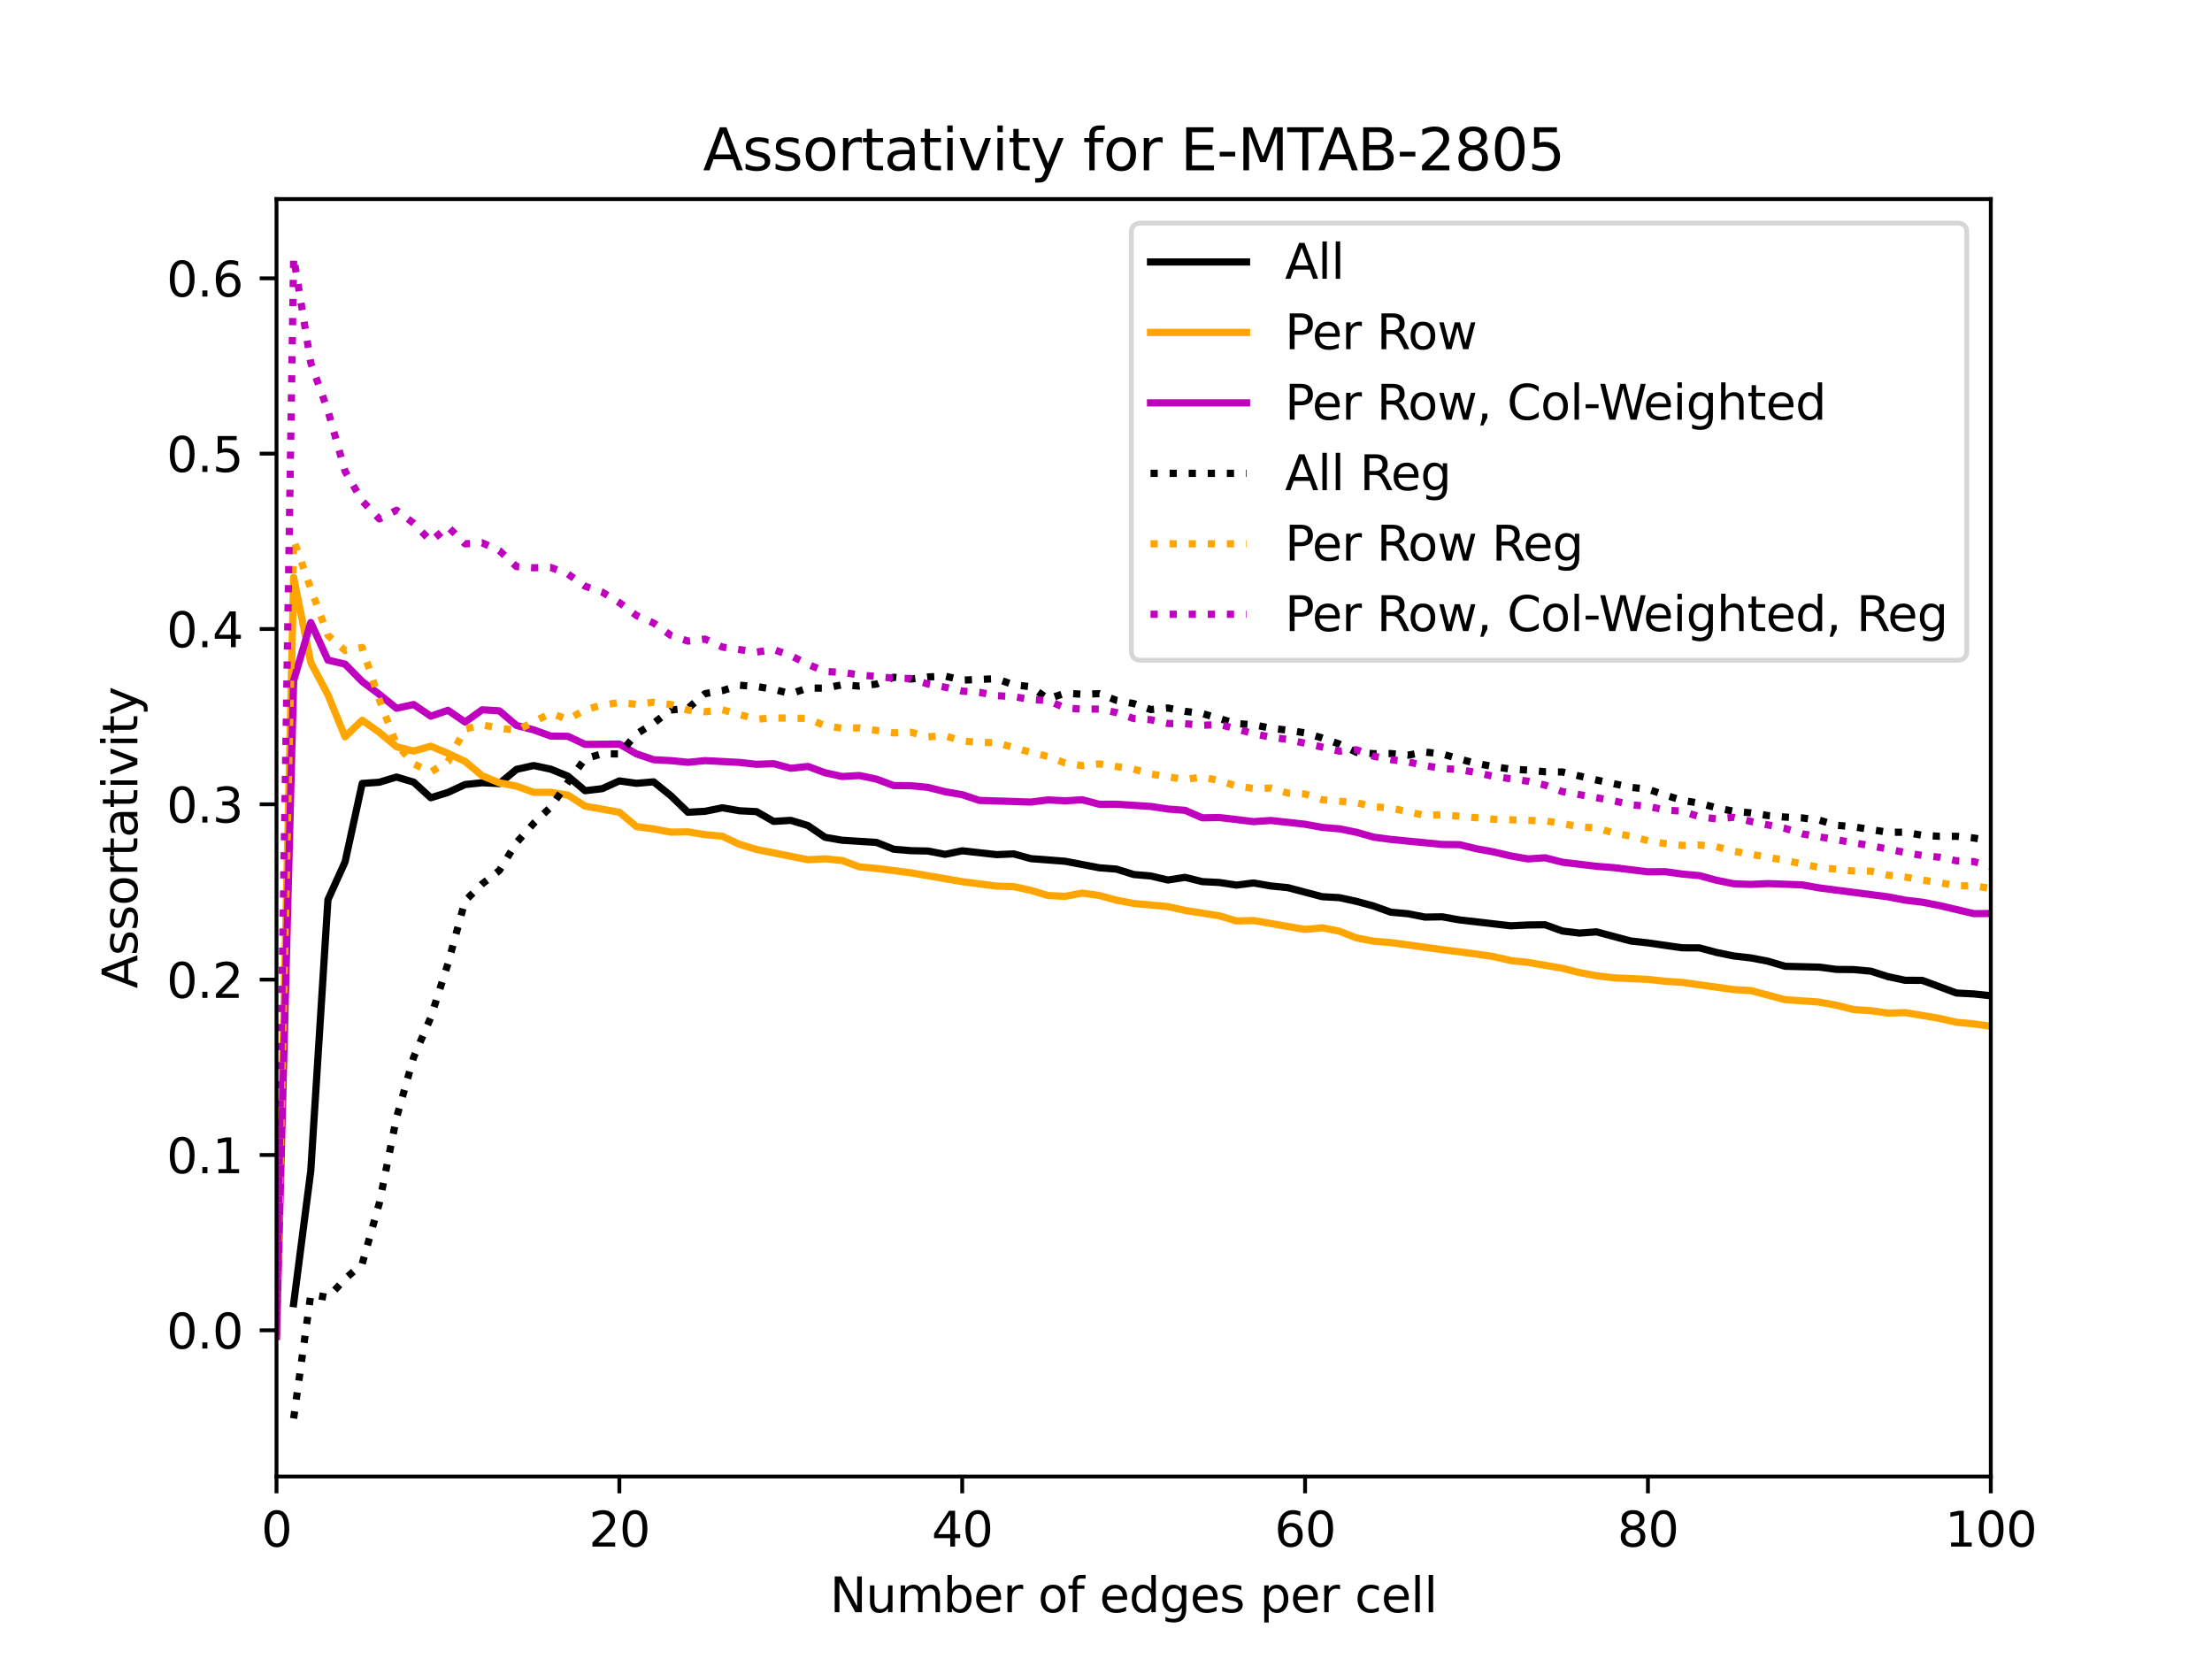 <?xml version="1.0" encoding="utf-8" standalone="no"?>
<!DOCTYPE svg PUBLIC "-//W3C//DTD SVG 1.1//EN"
  "http://www.w3.org/Graphics/SVG/1.1/DTD/svg11.dtd">
<svg xmlns:xlink="http://www.w3.org/1999/xlink" width="460.8pt" height="345.6pt" viewBox="0 0 460.8 345.6" xmlns="http://www.w3.org/2000/svg" version="1.1">
 <defs>
  <style type="text/css">*{stroke-linejoin: round; stroke-linecap: butt}</style>
 </defs>
 <g id="figure_1">
  <g id="patch_1">
   <path d="M 0 345.6 
L 460.8 345.6 
L 460.8 0 
L 0 0 
z
" style="fill: #ffffff"/>
  </g>
  <g id="axes_1">
   <g id="patch_2">
    <path d="M 57.6 307.584 
L 414.72 307.584 
L 414.72 41.472 
L 57.6 41.472 
z
" style="fill: #ffffff"/>
   </g>
   <g id="matplotlib.axis_1">
    <g id="xtick_1">
     <g id="line2d_1">
      <defs>
       <path id="mfd21bdbe53" d="M 0 0 
L 0 3.5 
" style="stroke: #000000; stroke-width: 0.8"/>
      </defs>
      <g>
       <use xlink:href="#mfd21bdbe53" x="57.6" y="307.584" style="stroke: #000000; stroke-width: 0.8"/>
      </g>
     </g>
     <g id="text_1">
      <!-- 0 -->
      <g transform="translate(54.419 322.182) scale(0.1 -0.1)">
       <defs>
        <path id="DejaVuSans-30" d="M 2034 4250 
Q 1547 4250 1301 3770 
Q 1056 3291 1056 2328 
Q 1056 1369 1301 889 
Q 1547 409 2034 409 
Q 2525 409 2770 889 
Q 3016 1369 3016 2328 
Q 3016 3291 2770 3770 
Q 2525 4250 2034 4250 
z
M 2034 4750 
Q 2819 4750 3233 4129 
Q 3647 3509 3647 2328 
Q 3647 1150 3233 529 
Q 2819 -91 2034 -91 
Q 1250 -91 836 529 
Q 422 1150 422 2328 
Q 422 3509 836 4129 
Q 1250 4750 2034 4750 
z
" transform="scale(0.016)"/>
       </defs>
       <use xlink:href="#DejaVuSans-30"/>
      </g>
     </g>
    </g>
    <g id="xtick_2">
     <g id="line2d_2">
      <g>
       <use xlink:href="#mfd21bdbe53" x="129.024" y="307.584" style="stroke: #000000; stroke-width: 0.8"/>
      </g>
     </g>
     <g id="text_2">
      <!-- 20 -->
      <g transform="translate(122.662 322.182) scale(0.1 -0.1)">
       <defs>
        <path id="DejaVuSans-32" d="M 1228 531 
L 3431 531 
L 3431 0 
L 469 0 
L 469 531 
Q 828 903 1448 1529 
Q 2069 2156 2228 2338 
Q 2531 2678 2651 2914 
Q 2772 3150 2772 3378 
Q 2772 3750 2511 3984 
Q 2250 4219 1831 4219 
Q 1534 4219 1204 4116 
Q 875 4013 500 3803 
L 500 4441 
Q 881 4594 1212 4672 
Q 1544 4750 1819 4750 
Q 2544 4750 2975 4387 
Q 3406 4025 3406 3419 
Q 3406 3131 3298 2873 
Q 3191 2616 2906 2266 
Q 2828 2175 2409 1742 
Q 1991 1309 1228 531 
z
" transform="scale(0.016)"/>
       </defs>
       <use xlink:href="#DejaVuSans-32"/>
       <use xlink:href="#DejaVuSans-30" x="63.623"/>
      </g>
     </g>
    </g>
    <g id="xtick_3">
     <g id="line2d_3">
      <g>
       <use xlink:href="#mfd21bdbe53" x="200.448" y="307.584" style="stroke: #000000; stroke-width: 0.8"/>
      </g>
     </g>
     <g id="text_3">
      <!-- 40 -->
      <g transform="translate(194.085 322.182) scale(0.1 -0.1)">
       <defs>
        <path id="DejaVuSans-34" d="M 2419 4116 
L 825 1625 
L 2419 1625 
L 2419 4116 
z
M 2253 4666 
L 3047 4666 
L 3047 1625 
L 3713 1625 
L 3713 1100 
L 3047 1100 
L 3047 0 
L 2419 0 
L 2419 1100 
L 313 1100 
L 313 1709 
L 2253 4666 
z
" transform="scale(0.016)"/>
       </defs>
       <use xlink:href="#DejaVuSans-34"/>
       <use xlink:href="#DejaVuSans-30" x="63.623"/>
      </g>
     </g>
    </g>
    <g id="xtick_4">
     <g id="line2d_4">
      <g>
       <use xlink:href="#mfd21bdbe53" x="271.872" y="307.584" style="stroke: #000000; stroke-width: 0.8"/>
      </g>
     </g>
     <g id="text_4">
      <!-- 60 -->
      <g transform="translate(265.51 322.182) scale(0.1 -0.1)">
       <defs>
        <path id="DejaVuSans-36" d="M 2113 2584 
Q 1688 2584 1439 2293 
Q 1191 2003 1191 1497 
Q 1191 994 1439 701 
Q 1688 409 2113 409 
Q 2538 409 2786 701 
Q 3034 994 3034 1497 
Q 3034 2003 2786 2293 
Q 2538 2584 2113 2584 
z
M 3366 4563 
L 3366 3988 
Q 3128 4100 2886 4159 
Q 2644 4219 2406 4219 
Q 1781 4219 1451 3797 
Q 1122 3375 1075 2522 
Q 1259 2794 1537 2939 
Q 1816 3084 2150 3084 
Q 2853 3084 3261 2657 
Q 3669 2231 3669 1497 
Q 3669 778 3244 343 
Q 2819 -91 2113 -91 
Q 1303 -91 875 529 
Q 447 1150 447 2328 
Q 447 3434 972 4092 
Q 1497 4750 2381 4750 
Q 2619 4750 2861 4703 
Q 3103 4656 3366 4563 
z
" transform="scale(0.016)"/>
       </defs>
       <use xlink:href="#DejaVuSans-36"/>
       <use xlink:href="#DejaVuSans-30" x="63.623"/>
      </g>
     </g>
    </g>
    <g id="xtick_5">
     <g id="line2d_5">
      <g>
       <use xlink:href="#mfd21bdbe53" x="343.296" y="307.584" style="stroke: #000000; stroke-width: 0.8"/>
      </g>
     </g>
     <g id="text_5">
      <!-- 80 -->
      <g transform="translate(336.933 322.182) scale(0.1 -0.1)">
       <defs>
        <path id="DejaVuSans-38" d="M 2034 2216 
Q 1584 2216 1326 1975 
Q 1069 1734 1069 1313 
Q 1069 891 1326 650 
Q 1584 409 2034 409 
Q 2484 409 2743 651 
Q 3003 894 3003 1313 
Q 3003 1734 2745 1975 
Q 2488 2216 2034 2216 
z
M 1403 2484 
Q 997 2584 770 2862 
Q 544 3141 544 3541 
Q 544 4100 942 4425 
Q 1341 4750 2034 4750 
Q 2731 4750 3128 4425 
Q 3525 4100 3525 3541 
Q 3525 3141 3298 2862 
Q 3072 2584 2669 2484 
Q 3125 2378 3379 2068 
Q 3634 1759 3634 1313 
Q 3634 634 3220 271 
Q 2806 -91 2034 -91 
Q 1263 -91 848 271 
Q 434 634 434 1313 
Q 434 1759 690 2068 
Q 947 2378 1403 2484 
z
M 1172 3481 
Q 1172 3119 1398 2916 
Q 1625 2713 2034 2713 
Q 2441 2713 2670 2916 
Q 2900 3119 2900 3481 
Q 2900 3844 2670 4047 
Q 2441 4250 2034 4250 
Q 1625 4250 1398 4047 
Q 1172 3844 1172 3481 
z
" transform="scale(0.016)"/>
       </defs>
       <use xlink:href="#DejaVuSans-38"/>
       <use xlink:href="#DejaVuSans-30" x="63.623"/>
      </g>
     </g>
    </g>
    <g id="xtick_6">
     <g id="line2d_6">
      <g>
       <use xlink:href="#mfd21bdbe53" x="414.72" y="307.584" style="stroke: #000000; stroke-width: 0.8"/>
      </g>
     </g>
     <g id="text_6">
      <!-- 100 -->
      <g transform="translate(405.176 322.182) scale(0.1 -0.1)">
       <defs>
        <path id="DejaVuSans-31" d="M 794 531 
L 1825 531 
L 1825 4091 
L 703 3866 
L 703 4441 
L 1819 4666 
L 2450 4666 
L 2450 531 
L 3481 531 
L 3481 0 
L 794 0 
L 794 531 
z
" transform="scale(0.016)"/>
       </defs>
       <use xlink:href="#DejaVuSans-31"/>
       <use xlink:href="#DejaVuSans-30" x="63.623"/>
       <use xlink:href="#DejaVuSans-30" x="127.246"/>
      </g>
     </g>
    </g>
    <g id="text_7">
     <!-- Number of edges per cell -->
     <g transform="translate(172.882 335.861) scale(0.1 -0.1)">
      <defs>
       <path id="DejaVuSans-4e" d="M 628 4666 
L 1478 4666 
L 3547 763 
L 3547 4666 
L 4159 4666 
L 4159 0 
L 3309 0 
L 1241 3903 
L 1241 0 
L 628 0 
L 628 4666 
z
" transform="scale(0.016)"/>
       <path id="DejaVuSans-75" d="M 544 1381 
L 544 3500 
L 1119 3500 
L 1119 1403 
Q 1119 906 1312 657 
Q 1506 409 1894 409 
Q 2359 409 2629 706 
Q 2900 1003 2900 1516 
L 2900 3500 
L 3475 3500 
L 3475 0 
L 2900 0 
L 2900 538 
Q 2691 219 2414 64 
Q 2138 -91 1772 -91 
Q 1169 -91 856 284 
Q 544 659 544 1381 
z
M 1991 3584 
L 1991 3584 
z
" transform="scale(0.016)"/>
       <path id="DejaVuSans-6d" d="M 3328 2828 
Q 3544 3216 3844 3400 
Q 4144 3584 4550 3584 
Q 5097 3584 5394 3201 
Q 5691 2819 5691 2113 
L 5691 0 
L 5113 0 
L 5113 2094 
Q 5113 2597 4934 2840 
Q 4756 3084 4391 3084 
Q 3944 3084 3684 2787 
Q 3425 2491 3425 1978 
L 3425 0 
L 2847 0 
L 2847 2094 
Q 2847 2600 2669 2842 
Q 2491 3084 2119 3084 
Q 1678 3084 1418 2786 
Q 1159 2488 1159 1978 
L 1159 0 
L 581 0 
L 581 3500 
L 1159 3500 
L 1159 2956 
Q 1356 3278 1631 3431 
Q 1906 3584 2284 3584 
Q 2666 3584 2933 3390 
Q 3200 3197 3328 2828 
z
" transform="scale(0.016)"/>
       <path id="DejaVuSans-62" d="M 3116 1747 
Q 3116 2381 2855 2742 
Q 2594 3103 2138 3103 
Q 1681 3103 1420 2742 
Q 1159 2381 1159 1747 
Q 1159 1113 1420 752 
Q 1681 391 2138 391 
Q 2594 391 2855 752 
Q 3116 1113 3116 1747 
z
M 1159 2969 
Q 1341 3281 1617 3432 
Q 1894 3584 2278 3584 
Q 2916 3584 3314 3078 
Q 3713 2572 3713 1747 
Q 3713 922 3314 415 
Q 2916 -91 2278 -91 
Q 1894 -91 1617 61 
Q 1341 213 1159 525 
L 1159 0 
L 581 0 
L 581 4863 
L 1159 4863 
L 1159 2969 
z
" transform="scale(0.016)"/>
       <path id="DejaVuSans-65" d="M 3597 1894 
L 3597 1613 
L 953 1613 
Q 991 1019 1311 708 
Q 1631 397 2203 397 
Q 2534 397 2845 478 
Q 3156 559 3463 722 
L 3463 178 
Q 3153 47 2828 -22 
Q 2503 -91 2169 -91 
Q 1331 -91 842 396 
Q 353 884 353 1716 
Q 353 2575 817 3079 
Q 1281 3584 2069 3584 
Q 2775 3584 3186 3129 
Q 3597 2675 3597 1894 
z
M 3022 2063 
Q 3016 2534 2758 2815 
Q 2500 3097 2075 3097 
Q 1594 3097 1305 2825 
Q 1016 2553 972 2059 
L 3022 2063 
z
" transform="scale(0.016)"/>
       <path id="DejaVuSans-72" d="M 2631 2963 
Q 2534 3019 2420 3045 
Q 2306 3072 2169 3072 
Q 1681 3072 1420 2755 
Q 1159 2438 1159 1844 
L 1159 0 
L 581 0 
L 581 3500 
L 1159 3500 
L 1159 2956 
Q 1341 3275 1631 3429 
Q 1922 3584 2338 3584 
Q 2397 3584 2469 3576 
Q 2541 3569 2628 3553 
L 2631 2963 
z
" transform="scale(0.016)"/>
       <path id="DejaVuSans-20" transform="scale(0.016)"/>
       <path id="DejaVuSans-6f" d="M 1959 3097 
Q 1497 3097 1228 2736 
Q 959 2375 959 1747 
Q 959 1119 1226 758 
Q 1494 397 1959 397 
Q 2419 397 2687 759 
Q 2956 1122 2956 1747 
Q 2956 2369 2687 2733 
Q 2419 3097 1959 3097 
z
M 1959 3584 
Q 2709 3584 3137 3096 
Q 3566 2609 3566 1747 
Q 3566 888 3137 398 
Q 2709 -91 1959 -91 
Q 1206 -91 779 398 
Q 353 888 353 1747 
Q 353 2609 779 3096 
Q 1206 3584 1959 3584 
z
" transform="scale(0.016)"/>
       <path id="DejaVuSans-66" d="M 2375 4863 
L 2375 4384 
L 1825 4384 
Q 1516 4384 1395 4259 
Q 1275 4134 1275 3809 
L 1275 3500 
L 2222 3500 
L 2222 3053 
L 1275 3053 
L 1275 0 
L 697 0 
L 697 3053 
L 147 3053 
L 147 3500 
L 697 3500 
L 697 3744 
Q 697 4328 969 4595 
Q 1241 4863 1831 4863 
L 2375 4863 
z
" transform="scale(0.016)"/>
       <path id="DejaVuSans-64" d="M 2906 2969 
L 2906 4863 
L 3481 4863 
L 3481 0 
L 2906 0 
L 2906 525 
Q 2725 213 2448 61 
Q 2172 -91 1784 -91 
Q 1150 -91 751 415 
Q 353 922 353 1747 
Q 353 2572 751 3078 
Q 1150 3584 1784 3584 
Q 2172 3584 2448 3432 
Q 2725 3281 2906 2969 
z
M 947 1747 
Q 947 1113 1208 752 
Q 1469 391 1925 391 
Q 2381 391 2643 752 
Q 2906 1113 2906 1747 
Q 2906 2381 2643 2742 
Q 2381 3103 1925 3103 
Q 1469 3103 1208 2742 
Q 947 2381 947 1747 
z
" transform="scale(0.016)"/>
       <path id="DejaVuSans-67" d="M 2906 1791 
Q 2906 2416 2648 2759 
Q 2391 3103 1925 3103 
Q 1463 3103 1205 2759 
Q 947 2416 947 1791 
Q 947 1169 1205 825 
Q 1463 481 1925 481 
Q 2391 481 2648 825 
Q 2906 1169 2906 1791 
z
M 3481 434 
Q 3481 -459 3084 -895 
Q 2688 -1331 1869 -1331 
Q 1566 -1331 1297 -1286 
Q 1028 -1241 775 -1147 
L 775 -588 
Q 1028 -725 1275 -790 
Q 1522 -856 1778 -856 
Q 2344 -856 2625 -561 
Q 2906 -266 2906 331 
L 2906 616 
Q 2728 306 2450 153 
Q 2172 0 1784 0 
Q 1141 0 747 490 
Q 353 981 353 1791 
Q 353 2603 747 3093 
Q 1141 3584 1784 3584 
Q 2172 3584 2450 3431 
Q 2728 3278 2906 2969 
L 2906 3500 
L 3481 3500 
L 3481 434 
z
" transform="scale(0.016)"/>
       <path id="DejaVuSans-73" d="M 2834 3397 
L 2834 2853 
Q 2591 2978 2328 3040 
Q 2066 3103 1784 3103 
Q 1356 3103 1142 2972 
Q 928 2841 928 2578 
Q 928 2378 1081 2264 
Q 1234 2150 1697 2047 
L 1894 2003 
Q 2506 1872 2764 1633 
Q 3022 1394 3022 966 
Q 3022 478 2636 193 
Q 2250 -91 1575 -91 
Q 1294 -91 989 -36 
Q 684 19 347 128 
L 347 722 
Q 666 556 975 473 
Q 1284 391 1588 391 
Q 1994 391 2212 530 
Q 2431 669 2431 922 
Q 2431 1156 2273 1281 
Q 2116 1406 1581 1522 
L 1381 1569 
Q 847 1681 609 1914 
Q 372 2147 372 2553 
Q 372 3047 722 3315 
Q 1072 3584 1716 3584 
Q 2034 3584 2315 3537 
Q 2597 3491 2834 3397 
z
" transform="scale(0.016)"/>
       <path id="DejaVuSans-70" d="M 1159 525 
L 1159 -1331 
L 581 -1331 
L 581 3500 
L 1159 3500 
L 1159 2969 
Q 1341 3281 1617 3432 
Q 1894 3584 2278 3584 
Q 2916 3584 3314 3078 
Q 3713 2572 3713 1747 
Q 3713 922 3314 415 
Q 2916 -91 2278 -91 
Q 1894 -91 1617 61 
Q 1341 213 1159 525 
z
M 3116 1747 
Q 3116 2381 2855 2742 
Q 2594 3103 2138 3103 
Q 1681 3103 1420 2742 
Q 1159 2381 1159 1747 
Q 1159 1113 1420 752 
Q 1681 391 2138 391 
Q 2594 391 2855 752 
Q 3116 1113 3116 1747 
z
" transform="scale(0.016)"/>
       <path id="DejaVuSans-63" d="M 3122 3366 
L 3122 2828 
Q 2878 2963 2633 3030 
Q 2388 3097 2138 3097 
Q 1578 3097 1268 2742 
Q 959 2388 959 1747 
Q 959 1106 1268 751 
Q 1578 397 2138 397 
Q 2388 397 2633 464 
Q 2878 531 3122 666 
L 3122 134 
Q 2881 22 2623 -34 
Q 2366 -91 2075 -91 
Q 1284 -91 818 406 
Q 353 903 353 1747 
Q 353 2603 823 3093 
Q 1294 3584 2113 3584 
Q 2378 3584 2631 3529 
Q 2884 3475 3122 3366 
z
" transform="scale(0.016)"/>
       <path id="DejaVuSans-6c" d="M 603 4863 
L 1178 4863 
L 1178 0 
L 603 0 
L 603 4863 
z
" transform="scale(0.016)"/>
      </defs>
      <use xlink:href="#DejaVuSans-4e"/>
      <use xlink:href="#DejaVuSans-75" x="74.805"/>
      <use xlink:href="#DejaVuSans-6d" x="138.184"/>
      <use xlink:href="#DejaVuSans-62" x="235.596"/>
      <use xlink:href="#DejaVuSans-65" x="299.072"/>
      <use xlink:href="#DejaVuSans-72" x="360.596"/>
      <use xlink:href="#DejaVuSans-20" x="401.709"/>
      <use xlink:href="#DejaVuSans-6f" x="433.496"/>
      <use xlink:href="#DejaVuSans-66" x="494.678"/>
      <use xlink:href="#DejaVuSans-20" x="529.883"/>
      <use xlink:href="#DejaVuSans-65" x="561.67"/>
      <use xlink:href="#DejaVuSans-64" x="623.193"/>
      <use xlink:href="#DejaVuSans-67" x="686.67"/>
      <use xlink:href="#DejaVuSans-65" x="750.146"/>
      <use xlink:href="#DejaVuSans-73" x="811.67"/>
      <use xlink:href="#DejaVuSans-20" x="863.77"/>
      <use xlink:href="#DejaVuSans-70" x="895.557"/>
      <use xlink:href="#DejaVuSans-65" x="959.033"/>
      <use xlink:href="#DejaVuSans-72" x="1020.557"/>
      <use xlink:href="#DejaVuSans-20" x="1061.67"/>
      <use xlink:href="#DejaVuSans-63" x="1093.457"/>
      <use xlink:href="#DejaVuSans-65" x="1148.438"/>
      <use xlink:href="#DejaVuSans-6c" x="1209.961"/>
      <use xlink:href="#DejaVuSans-6c" x="1237.744"/>
     </g>
    </g>
   </g>
   <g id="matplotlib.axis_2">
    <g id="ytick_1">
     <g id="line2d_7">
      <defs>
       <path id="md7a3936c74" d="M 0 0 
L -3.5 0 
" style="stroke: #000000; stroke-width: 0.8"/>
      </defs>
      <g>
       <use xlink:href="#md7a3936c74" x="57.6" y="277.124" style="stroke: #000000; stroke-width: 0.8"/>
      </g>
     </g>
     <g id="text_8">
      <!-- 0.0 -->
      <g transform="translate(34.697 280.924) scale(0.1 -0.1)">
       <defs>
        <path id="DejaVuSans-2e" d="M 684 794 
L 1344 794 
L 1344 0 
L 684 0 
L 684 794 
z
" transform="scale(0.016)"/>
       </defs>
       <use xlink:href="#DejaVuSans-30"/>
       <use xlink:href="#DejaVuSans-2e" x="63.623"/>
       <use xlink:href="#DejaVuSans-30" x="95.41"/>
      </g>
     </g>
    </g>
    <g id="ytick_2">
     <g id="line2d_8">
      <g>
       <use xlink:href="#md7a3936c74" x="57.6" y="240.601" style="stroke: #000000; stroke-width: 0.8"/>
      </g>
     </g>
     <g id="text_9">
      <!-- 0.1 -->
      <g transform="translate(34.697 244.4) scale(0.1 -0.1)">
       <use xlink:href="#DejaVuSans-30"/>
       <use xlink:href="#DejaVuSans-2e" x="63.623"/>
       <use xlink:href="#DejaVuSans-31" x="95.41"/>
      </g>
     </g>
    </g>
    <g id="ytick_3">
     <g id="line2d_9">
      <g>
       <use xlink:href="#md7a3936c74" x="57.6" y="204.077" style="stroke: #000000; stroke-width: 0.8"/>
      </g>
     </g>
     <g id="text_10">
      <!-- 0.2 -->
      <g transform="translate(34.697 207.876) scale(0.1 -0.1)">
       <use xlink:href="#DejaVuSans-30"/>
       <use xlink:href="#DejaVuSans-2e" x="63.623"/>
       <use xlink:href="#DejaVuSans-32" x="95.41"/>
      </g>
     </g>
    </g>
    <g id="ytick_4">
     <g id="line2d_10">
      <g>
       <use xlink:href="#md7a3936c74" x="57.6" y="167.553" style="stroke: #000000; stroke-width: 0.8"/>
      </g>
     </g>
     <g id="text_11">
      <!-- 0.3 -->
      <g transform="translate(34.697 171.352) scale(0.1 -0.1)">
       <defs>
        <path id="DejaVuSans-33" d="M 2597 2516 
Q 3050 2419 3304 2112 
Q 3559 1806 3559 1356 
Q 3559 666 3084 287 
Q 2609 -91 1734 -91 
Q 1441 -91 1130 -33 
Q 819 25 488 141 
L 488 750 
Q 750 597 1062 519 
Q 1375 441 1716 441 
Q 2309 441 2620 675 
Q 2931 909 2931 1356 
Q 2931 1769 2642 2001 
Q 2353 2234 1838 2234 
L 1294 2234 
L 1294 2753 
L 1863 2753 
Q 2328 2753 2575 2939 
Q 2822 3125 2822 3475 
Q 2822 3834 2567 4026 
Q 2313 4219 1838 4219 
Q 1578 4219 1281 4162 
Q 984 4106 628 3988 
L 628 4550 
Q 988 4650 1302 4700 
Q 1616 4750 1894 4750 
Q 2613 4750 3031 4423 
Q 3450 4097 3450 3541 
Q 3450 3153 3228 2886 
Q 3006 2619 2597 2516 
z
" transform="scale(0.016)"/>
       </defs>
       <use xlink:href="#DejaVuSans-30"/>
       <use xlink:href="#DejaVuSans-2e" x="63.623"/>
       <use xlink:href="#DejaVuSans-33" x="95.41"/>
      </g>
     </g>
    </g>
    <g id="ytick_5">
     <g id="line2d_11">
      <g>
       <use xlink:href="#md7a3936c74" x="57.6" y="131.029" style="stroke: #000000; stroke-width: 0.8"/>
      </g>
     </g>
     <g id="text_12">
      <!-- 0.4 -->
      <g transform="translate(34.697 134.828) scale(0.1 -0.1)">
       <use xlink:href="#DejaVuSans-30"/>
       <use xlink:href="#DejaVuSans-2e" x="63.623"/>
       <use xlink:href="#DejaVuSans-34" x="95.41"/>
      </g>
     </g>
    </g>
    <g id="ytick_6">
     <g id="line2d_12">
      <g>
       <use xlink:href="#md7a3936c74" x="57.6" y="94.505" style="stroke: #000000; stroke-width: 0.8"/>
      </g>
     </g>
     <g id="text_13">
      <!-- 0.5 -->
      <g transform="translate(34.697 98.304) scale(0.1 -0.1)">
       <defs>
        <path id="DejaVuSans-35" d="M 691 4666 
L 3169 4666 
L 3169 4134 
L 1269 4134 
L 1269 2991 
Q 1406 3038 1543 3061 
Q 1681 3084 1819 3084 
Q 2600 3084 3056 2656 
Q 3513 2228 3513 1497 
Q 3513 744 3044 326 
Q 2575 -91 1722 -91 
Q 1428 -91 1123 -41 
Q 819 9 494 109 
L 494 744 
Q 775 591 1075 516 
Q 1375 441 1709 441 
Q 2250 441 2565 725 
Q 2881 1009 2881 1497 
Q 2881 1984 2565 2268 
Q 2250 2553 1709 2553 
Q 1456 2553 1204 2497 
Q 953 2441 691 2322 
L 691 4666 
z
" transform="scale(0.016)"/>
       </defs>
       <use xlink:href="#DejaVuSans-30"/>
       <use xlink:href="#DejaVuSans-2e" x="63.623"/>
       <use xlink:href="#DejaVuSans-35" x="95.41"/>
      </g>
     </g>
    </g>
    <g id="ytick_7">
     <g id="line2d_13">
      <g>
       <use xlink:href="#md7a3936c74" x="57.6" y="57.981" style="stroke: #000000; stroke-width: 0.8"/>
      </g>
     </g>
     <g id="text_14">
      <!-- 0.6 -->
      <g transform="translate(34.697 61.78) scale(0.1 -0.1)">
       <use xlink:href="#DejaVuSans-30"/>
       <use xlink:href="#DejaVuSans-2e" x="63.623"/>
       <use xlink:href="#DejaVuSans-36" x="95.41"/>
      </g>
     </g>
    </g>
    <g id="text_15">
     <!-- Assortativity -->
     <g transform="translate(28.617 205.914) rotate(-90) scale(0.1 -0.1)">
      <defs>
       <path id="DejaVuSans-41" d="M 2188 4044 
L 1331 1722 
L 3047 1722 
L 2188 4044 
z
M 1831 4666 
L 2547 4666 
L 4325 0 
L 3669 0 
L 3244 1197 
L 1141 1197 
L 716 0 
L 50 0 
L 1831 4666 
z
" transform="scale(0.016)"/>
       <path id="DejaVuSans-74" d="M 1172 4494 
L 1172 3500 
L 2356 3500 
L 2356 3053 
L 1172 3053 
L 1172 1153 
Q 1172 725 1289 603 
Q 1406 481 1766 481 
L 2356 481 
L 2356 0 
L 1766 0 
Q 1100 0 847 248 
Q 594 497 594 1153 
L 594 3053 
L 172 3053 
L 172 3500 
L 594 3500 
L 594 4494 
L 1172 4494 
z
" transform="scale(0.016)"/>
       <path id="DejaVuSans-61" d="M 2194 1759 
Q 1497 1759 1228 1600 
Q 959 1441 959 1056 
Q 959 750 1161 570 
Q 1363 391 1709 391 
Q 2188 391 2477 730 
Q 2766 1069 2766 1631 
L 2766 1759 
L 2194 1759 
z
M 3341 1997 
L 3341 0 
L 2766 0 
L 2766 531 
Q 2569 213 2275 61 
Q 1981 -91 1556 -91 
Q 1019 -91 701 211 
Q 384 513 384 1019 
Q 384 1609 779 1909 
Q 1175 2209 1959 2209 
L 2766 2209 
L 2766 2266 
Q 2766 2663 2505 2880 
Q 2244 3097 1772 3097 
Q 1472 3097 1187 3025 
Q 903 2953 641 2809 
L 641 3341 
Q 956 3463 1253 3523 
Q 1550 3584 1831 3584 
Q 2591 3584 2966 3190 
Q 3341 2797 3341 1997 
z
" transform="scale(0.016)"/>
       <path id="DejaVuSans-69" d="M 603 3500 
L 1178 3500 
L 1178 0 
L 603 0 
L 603 3500 
z
M 603 4863 
L 1178 4863 
L 1178 4134 
L 603 4134 
L 603 4863 
z
" transform="scale(0.016)"/>
       <path id="DejaVuSans-76" d="M 191 3500 
L 800 3500 
L 1894 563 
L 2988 3500 
L 3597 3500 
L 2284 0 
L 1503 0 
L 191 3500 
z
" transform="scale(0.016)"/>
       <path id="DejaVuSans-79" d="M 2059 -325 
Q 1816 -950 1584 -1140 
Q 1353 -1331 966 -1331 
L 506 -1331 
L 506 -850 
L 844 -850 
Q 1081 -850 1212 -737 
Q 1344 -625 1503 -206 
L 1606 56 
L 191 3500 
L 800 3500 
L 1894 763 
L 2988 3500 
L 3597 3500 
L 2059 -325 
z
" transform="scale(0.016)"/>
      </defs>
      <use xlink:href="#DejaVuSans-41"/>
      <use xlink:href="#DejaVuSans-73" x="68.408"/>
      <use xlink:href="#DejaVuSans-73" x="120.508"/>
      <use xlink:href="#DejaVuSans-6f" x="172.607"/>
      <use xlink:href="#DejaVuSans-72" x="233.789"/>
      <use xlink:href="#DejaVuSans-74" x="274.902"/>
      <use xlink:href="#DejaVuSans-61" x="314.111"/>
      <use xlink:href="#DejaVuSans-74" x="375.391"/>
      <use xlink:href="#DejaVuSans-69" x="414.6"/>
      <use xlink:href="#DejaVuSans-76" x="442.383"/>
      <use xlink:href="#DejaVuSans-69" x="501.562"/>
      <use xlink:href="#DejaVuSans-74" x="529.346"/>
      <use xlink:href="#DejaVuSans-79" x="568.555"/>
     </g>
    </g>
   </g>
   <g id="line2d_14">
    <path d="M 61.171 271.577 
L 64.742 243.886 
L 68.314 187.434 
L 71.885 179.553 
L 75.456 163.202 
L 79.027 162.955 
L 82.598 161.869 
L 86.17 162.933 
L 89.741 166.186 
L 93.312 165.08 
L 96.883 163.435 
L 100.454 163.056 
L 104.026 163.235 
L 107.597 160.274 
L 111.168 159.477 
L 114.739 160.237 
L 118.31 161.692 
L 121.882 164.718 
L 125.453 164.295 
L 129.024 162.678 
L 132.595 163.18 
L 136.166 162.872 
L 139.738 165.759 
L 143.309 169.208 
L 146.88 169.009 
L 150.451 168.274 
L 154.022 168.896 
L 157.594 169.075 
L 161.165 171.11 
L 164.736 170.898 
L 168.307 171.977 
L 171.878 174.43 
L 175.45 175.039 
L 182.592 175.494 
L 186.163 176.909 
L 189.734 177.207 
L 193.306 177.288 
L 196.877 177.972 
L 200.448 177.235 
L 207.59 178.035 
L 211.162 177.882 
L 214.733 178.867 
L 221.875 179.416 
L 229.018 180.777 
L 232.589 181.053 
L 236.16 182.177 
L 239.731 182.482 
L 243.302 183.323 
L 246.874 182.766 
L 250.445 183.657 
L 254.016 183.838 
L 257.587 184.382 
L 261.158 183.938 
L 264.73 184.562 
L 268.301 184.918 
L 275.443 186.8 
L 279.014 186.994 
L 282.586 187.774 
L 286.157 188.74 
L 289.728 190.029 
L 293.299 190.349 
L 296.87 191.05 
L 300.442 190.987 
L 304.013 191.63 
L 314.726 192.863 
L 318.298 192.688 
L 321.869 192.642 
L 325.44 193.939 
L 329.011 194.382 
L 332.582 194.123 
L 339.725 196.027 
L 343.296 196.42 
L 350.438 197.446 
L 354.01 197.458 
L 357.581 198.411 
L 361.152 199.144 
L 364.723 199.55 
L 368.294 200.233 
L 371.866 201.293 
L 379.008 201.472 
L 382.579 201.943 
L 386.15 201.98 
L 389.722 202.311 
L 393.293 203.451 
L 396.864 204.21 
L 400.435 204.229 
L 407.578 206.866 
L 411.149 207.051 
L 414.72 207.433 
L 418.291 207.971 
L 421.862 208.135 
L 425.434 208.166 
L 429.005 209.101 
L 439.718 210.785 
L 443.29 211.795 
L 446.861 212 
L 450.432 212.632 
L 457.574 213.37 
L 461.8 214.053 
L 461.8 214.053 
" clip-path="url(#p142adef5c2)" style="fill: none; stroke: #000000; stroke-width: 1.5; stroke-linecap: square"/>
   </g>
   <g id="line2d_15">
    <path d="M 57.6 278.397 
L 61.171 120.256 
L 64.742 138.027 
L 68.314 144.741 
L 71.885 153.496 
L 75.456 150.032 
L 79.027 152.572 
L 82.598 155.561 
L 86.17 156.458 
L 89.741 155.448 
L 93.312 156.943 
L 96.883 158.618 
L 100.454 161.616 
L 104.026 163.069 
L 107.597 163.767 
L 111.168 165.05 
L 114.739 165.057 
L 118.31 165.644 
L 121.882 167.931 
L 129.024 169.211 
L 132.595 172.201 
L 136.166 172.68 
L 139.738 173.352 
L 143.309 173.295 
L 146.88 173.87 
L 150.451 174.2 
L 154.022 175.879 
L 157.594 176.957 
L 168.307 179.095 
L 171.878 178.908 
L 175.45 179.264 
L 179.021 180.583 
L 182.592 180.897 
L 189.734 181.823 
L 200.448 183.665 
L 207.59 184.594 
L 211.162 184.699 
L 214.733 185.473 
L 218.304 186.548 
L 221.875 186.727 
L 225.446 186.043 
L 229.018 186.547 
L 232.589 187.527 
L 236.16 188.203 
L 243.302 188.863 
L 246.874 189.658 
L 254.016 190.787 
L 257.587 191.85 
L 261.158 191.769 
L 271.872 193.617 
L 275.443 193.27 
L 279.014 193.986 
L 282.586 195.384 
L 286.157 196.072 
L 289.728 196.356 
L 300.442 197.831 
L 307.584 198.746 
L 311.155 199.284 
L 314.726 200.101 
L 318.298 200.483 
L 325.44 201.705 
L 329.011 202.6 
L 332.582 203.264 
L 336.154 203.7 
L 343.296 204.024 
L 346.867 204.416 
L 350.438 204.65 
L 361.152 206.151 
L 364.723 206.354 
L 371.866 208.252 
L 379.008 208.757 
L 382.579 209.416 
L 386.15 210.314 
L 389.722 210.542 
L 393.293 211.042 
L 396.864 210.945 
L 404.006 212.136 
L 407.578 212.96 
L 411.149 213.288 
L 414.72 213.789 
L 421.862 215.058 
L 425.434 215.292 
L 429.005 216.064 
L 432.576 216.336 
L 436.147 217.531 
L 446.861 219.61 
L 450.432 219.833 
L 461.146 221.099 
L 461.8 221.224 
L 461.8 221.224 
" clip-path="url(#p142adef5c2)" style="fill: none; stroke: #ffa500; stroke-width: 1.5; stroke-linecap: square"/>
   </g>
   <g id="line2d_16">
    <path d="M 57.6 278.397 
L 61.171 141.791 
L 64.742 129.68 
L 68.314 137.519 
L 71.885 138.353 
L 75.456 141.987 
L 79.027 144.648 
L 82.598 147.545 
L 86.17 146.766 
L 89.741 149.195 
L 93.312 147.974 
L 96.883 150.412 
L 100.454 147.862 
L 104.026 148.083 
L 107.597 151.128 
L 111.168 152.041 
L 114.739 153.341 
L 118.31 153.388 
L 121.882 155.071 
L 129.024 154.998 
L 132.595 157.053 
L 136.166 158.258 
L 139.738 158.454 
L 143.309 158.8 
L 146.88 158.456 
L 154.022 158.823 
L 157.594 159.219 
L 161.165 159.087 
L 164.736 160.049 
L 168.307 159.66 
L 171.878 160.985 
L 175.45 161.761 
L 179.021 161.555 
L 182.592 162.308 
L 186.163 163.644 
L 189.734 163.676 
L 193.306 164.023 
L 196.877 164.928 
L 200.448 165.548 
L 204.019 166.74 
L 214.733 167.088 
L 218.304 166.63 
L 221.875 166.825 
L 225.446 166.608 
L 229.018 167.543 
L 232.589 167.536 
L 239.731 167.995 
L 243.302 168.542 
L 246.874 168.807 
L 250.445 170.37 
L 254.016 170.308 
L 261.158 171.16 
L 264.73 170.922 
L 271.872 171.708 
L 275.443 172.364 
L 279.014 172.658 
L 282.586 173.384 
L 286.157 174.39 
L 289.728 174.866 
L 300.442 175.915 
L 304.013 175.957 
L 307.584 176.817 
L 311.155 177.47 
L 314.726 178.31 
L 318.298 178.927 
L 321.869 178.695 
L 325.44 179.612 
L 332.582 180.466 
L 336.154 180.742 
L 343.296 181.616 
L 346.867 181.586 
L 350.438 182.082 
L 354.01 182.407 
L 357.581 183.376 
L 361.152 184.101 
L 364.723 184.236 
L 368.294 184.069 
L 375.437 184.339 
L 379.008 184.972 
L 393.293 186.823 
L 396.864 187.519 
L 400.435 187.94 
L 404.006 188.64 
L 411.149 190.318 
L 414.72 190.306 
L 421.862 191.153 
L 425.434 191.161 
L 432.576 192.437 
L 436.147 192.919 
L 443.29 193.53 
L 446.861 193.819 
L 454.003 195.011 
L 457.574 194.84 
L 461.8 195.353 
L 461.8 195.353 
" clip-path="url(#p142adef5c2)" style="fill: none; stroke: #bf00bf; stroke-width: 1.5; stroke-linecap: square"/>
   </g>
   <g id="line2d_17">
    <path d="M 61.171 295.488 
L 64.742 269.659 
L 68.314 270.291 
L 71.885 266.428 
L 75.456 263.264 
L 79.027 250.607 
L 82.598 232.845 
L 86.17 220.247 
L 89.741 211.943 
L 93.312 200.77 
L 96.883 187.655 
L 100.454 184.132 
L 104.026 181.34 
L 107.597 175.537 
L 111.168 171.525 
L 114.739 168.131 
L 118.31 162.959 
L 121.882 158.045 
L 125.453 157.025 
L 129.024 157.059 
L 132.595 152.886 
L 136.166 150.651 
L 139.738 147.912 
L 143.309 147.553 
L 146.88 144.499 
L 150.451 143.891 
L 154.022 142.744 
L 157.594 142.999 
L 161.165 143.607 
L 164.736 144.505 
L 168.307 143.333 
L 171.878 143.355 
L 175.45 142.65 
L 179.021 142.924 
L 182.592 142.509 
L 186.163 141.084 
L 189.734 141.459 
L 193.306 141.02 
L 196.877 140.847 
L 200.448 141.687 
L 207.59 141.383 
L 211.162 142.677 
L 214.733 143.045 
L 218.304 145.599 
L 221.875 144.405 
L 225.446 144.629 
L 229.018 144.506 
L 232.589 145.898 
L 236.16 146.566 
L 239.731 147.812 
L 243.302 147.493 
L 246.874 148.181 
L 250.445 148.634 
L 257.587 150.743 
L 261.158 150.974 
L 264.73 151.705 
L 268.301 152.115 
L 271.872 152.675 
L 275.443 153.738 
L 279.014 155.004 
L 282.586 156.723 
L 286.157 157.006 
L 289.728 156.978 
L 293.299 157.315 
L 296.87 156.668 
L 300.442 157.06 
L 304.013 158.12 
L 307.584 159.034 
L 311.155 159.708 
L 314.726 160.223 
L 318.298 160.427 
L 321.869 160.778 
L 325.44 160.818 
L 332.582 162.488 
L 339.725 164.015 
L 343.296 164.399 
L 346.867 165.628 
L 350.438 166.73 
L 354.01 167.313 
L 357.581 168.29 
L 361.152 168.992 
L 364.723 169.332 
L 368.294 169.895 
L 371.866 170.214 
L 375.437 170.388 
L 379.008 170.856 
L 382.579 171.914 
L 386.15 172.243 
L 393.293 173.379 
L 396.864 173.366 
L 400.435 174.005 
L 404.006 174.22 
L 407.578 174.216 
L 411.149 174.566 
L 414.72 175.16 
L 418.291 176.116 
L 421.862 176.721 
L 425.434 177.732 
L 432.576 178.596 
L 436.147 179.1 
L 439.718 179.379 
L 443.29 179.852 
L 446.861 180.485 
L 450.432 180.014 
L 454.003 180.64 
L 457.574 181.442 
L 461.8 182.046 
L 461.8 182.046 
" clip-path="url(#p142adef5c2)" style="fill: none; stroke-dasharray: 1.5,2.475; stroke-dashoffset: 0; stroke: #000000; stroke-width: 1.5"/>
   </g>
   <g id="line2d_18">
    <path d="M 57.6 278.397 
L 61.171 112.428 
L 64.742 122.624 
L 68.314 132.36 
L 71.885 135.522 
L 75.456 134.886 
L 79.027 145.783 
L 82.598 155.076 
L 86.17 159.121 
L 89.741 160.84 
L 93.312 158.65 
L 96.883 151.864 
L 100.454 151.024 
L 104.026 151.664 
L 107.597 152.18 
L 114.739 148.572 
L 118.31 149.891 
L 121.882 147.842 
L 125.453 146.878 
L 129.024 146.356 
L 132.595 146.724 
L 136.166 146.294 
L 139.738 146.766 
L 143.309 147.922 
L 146.88 148.273 
L 150.451 147.853 
L 157.594 149.834 
L 161.165 149.547 
L 168.307 149.657 
L 171.878 151.205 
L 175.45 151.696 
L 179.021 151.647 
L 186.163 152.673 
L 189.734 152.538 
L 193.306 153.486 
L 196.877 153.294 
L 200.448 154.361 
L 204.019 154.669 
L 207.59 154.693 
L 214.733 156.748 
L 218.304 157.568 
L 221.875 158.95 
L 225.446 159.495 
L 229.018 159.14 
L 236.16 160.223 
L 239.731 161.248 
L 246.874 162.393 
L 250.445 161.859 
L 254.016 162.63 
L 257.587 163.752 
L 261.158 164.242 
L 264.73 164.169 
L 268.301 165.216 
L 271.872 165.409 
L 275.443 166.603 
L 282.586 167.231 
L 286.157 168.053 
L 289.728 168.318 
L 296.87 169.881 
L 300.442 169.712 
L 311.155 170.67 
L 318.298 170.9 
L 321.869 171.008 
L 325.44 171.538 
L 329.011 172.268 
L 332.582 172.453 
L 336.154 173.53 
L 339.725 174.186 
L 343.296 175.133 
L 346.867 175.725 
L 350.438 176.113 
L 354.01 176.033 
L 357.581 176.393 
L 361.152 177.327 
L 371.866 179.23 
L 379.008 180.703 
L 386.15 181.458 
L 389.722 181.481 
L 393.293 182.301 
L 396.864 182.699 
L 400.435 183.337 
L 404.006 183.854 
L 407.578 184.546 
L 411.149 184.516 
L 414.72 185.084 
L 421.862 185.854 
L 432.576 187.949 
L 436.147 187.772 
L 443.29 188.979 
L 446.861 189.312 
L 450.432 190.031 
L 454.003 190.963 
L 457.574 191.522 
L 461.8 191.968 
L 461.8 191.968 
" clip-path="url(#p142adef5c2)" style="fill: none; stroke-dasharray: 1.5,2.475; stroke-dashoffset: 0; stroke: #ffa500; stroke-width: 1.5"/>
   </g>
   <g id="line2d_19">
    <path d="M 57.6 278.397 
L 61.171 53.568 
L 64.742 75.613 
L 68.314 85.569 
L 71.885 98.167 
L 75.456 104.345 
L 79.027 108.106 
L 82.598 106.297 
L 86.17 108.999 
L 89.741 112.738 
L 93.312 109.728 
L 96.883 113.291 
L 100.454 113.082 
L 104.026 114.706 
L 107.597 118.037 
L 111.168 118.272 
L 114.739 118.214 
L 118.31 119.591 
L 121.882 122.117 
L 125.453 123.347 
L 129.024 125.54 
L 132.595 128.226 
L 136.166 129.8 
L 139.738 132.355 
L 143.309 133.552 
L 146.88 133.131 
L 150.451 134.79 
L 157.594 135.84 
L 161.165 135.314 
L 164.736 136.567 
L 168.307 138.397 
L 171.878 139.885 
L 175.45 140.078 
L 179.021 140.592 
L 186.163 141.272 
L 189.734 141.35 
L 193.306 142.495 
L 196.877 143.162 
L 200.448 143.972 
L 204.019 144.226 
L 207.59 144.916 
L 211.162 145.126 
L 214.733 145.728 
L 218.304 145.926 
L 221.875 147.475 
L 225.446 147.734 
L 229.018 147.709 
L 232.589 148.449 
L 236.16 149.683 
L 239.731 149.937 
L 243.302 150.717 
L 246.874 150.765 
L 250.445 151.087 
L 254.016 150.947 
L 257.587 151.822 
L 261.158 152.869 
L 264.73 153.565 
L 268.301 154.046 
L 275.443 155.635 
L 279.014 156.476 
L 282.586 156.193 
L 286.157 157.535 
L 289.728 158.238 
L 293.299 158.717 
L 296.87 159.498 
L 300.442 160.081 
L 304.013 160.311 
L 307.584 160.95 
L 311.155 161.731 
L 318.298 162.744 
L 321.869 163.554 
L 325.44 164.896 
L 336.154 166.819 
L 339.725 167.654 
L 343.296 167.958 
L 346.867 168.751 
L 350.438 168.976 
L 354.01 170.149 
L 357.581 170.588 
L 361.152 170.267 
L 364.723 171.114 
L 371.866 172.574 
L 375.437 173.702 
L 389.722 176.18 
L 396.864 177.59 
L 400.435 178.212 
L 404.006 178.57 
L 407.578 179.322 
L 411.149 179.483 
L 414.72 180.528 
L 418.291 181.189 
L 425.434 181.998 
L 429.005 182.661 
L 436.147 183.617 
L 439.718 183.734 
L 443.29 184.242 
L 450.432 185.751 
L 454.003 186 
L 457.574 186.754 
L 461.146 187.223 
L 461.8 187.434 
L 461.8 187.434 
" clip-path="url(#p142adef5c2)" style="fill: none; stroke-dasharray: 1.5,2.475; stroke-dashoffset: 0; stroke: #bf00bf; stroke-width: 1.5"/>
   </g>
   <g id="patch_3">
    <path d="M 57.6 307.584 
L 57.6 41.472 
" style="fill: none; stroke: #000000; stroke-width: 0.8; stroke-linejoin: miter; stroke-linecap: square"/>
   </g>
   <g id="patch_4">
    <path d="M 414.72 307.584 
L 414.72 41.472 
" style="fill: none; stroke: #000000; stroke-width: 0.8; stroke-linejoin: miter; stroke-linecap: square"/>
   </g>
   <g id="patch_5">
    <path d="M 57.6 307.584 
L 414.72 307.584 
" style="fill: none; stroke: #000000; stroke-width: 0.8; stroke-linejoin: miter; stroke-linecap: square"/>
   </g>
   <g id="patch_6">
    <path d="M 57.6 41.472 
L 414.72 41.472 
" style="fill: none; stroke: #000000; stroke-width: 0.8; stroke-linejoin: miter; stroke-linecap: square"/>
   </g>
   <g id="text_16">
    <!-- Assortativity for E-MTAB-2805 -->
    <g transform="translate(146.445 35.472) scale(0.12 -0.12)">
     <defs>
      <path id="DejaVuSans-45" d="M 628 4666 
L 3578 4666 
L 3578 4134 
L 1259 4134 
L 1259 2753 
L 3481 2753 
L 3481 2222 
L 1259 2222 
L 1259 531 
L 3634 531 
L 3634 0 
L 628 0 
L 628 4666 
z
" transform="scale(0.016)"/>
      <path id="DejaVuSans-2d" d="M 313 2009 
L 1997 2009 
L 1997 1497 
L 313 1497 
L 313 2009 
z
" transform="scale(0.016)"/>
      <path id="DejaVuSans-4d" d="M 628 4666 
L 1569 4666 
L 2759 1491 
L 3956 4666 
L 4897 4666 
L 4897 0 
L 4281 0 
L 4281 4097 
L 3078 897 
L 2444 897 
L 1241 4097 
L 1241 0 
L 628 0 
L 628 4666 
z
" transform="scale(0.016)"/>
      <path id="DejaVuSans-54" d="M -19 4666 
L 3928 4666 
L 3928 4134 
L 2272 4134 
L 2272 0 
L 1638 0 
L 1638 4134 
L -19 4134 
L -19 4666 
z
" transform="scale(0.016)"/>
      <path id="DejaVuSans-42" d="M 1259 2228 
L 1259 519 
L 2272 519 
Q 2781 519 3026 730 
Q 3272 941 3272 1375 
Q 3272 1813 3026 2020 
Q 2781 2228 2272 2228 
L 1259 2228 
z
M 1259 4147 
L 1259 2741 
L 2194 2741 
Q 2656 2741 2882 2914 
Q 3109 3088 3109 3444 
Q 3109 3797 2882 3972 
Q 2656 4147 2194 4147 
L 1259 4147 
z
M 628 4666 
L 2241 4666 
Q 2963 4666 3353 4366 
Q 3744 4066 3744 3513 
Q 3744 3084 3544 2831 
Q 3344 2578 2956 2516 
Q 3422 2416 3680 2098 
Q 3938 1781 3938 1306 
Q 3938 681 3513 340 
Q 3088 0 2303 0 
L 628 0 
L 628 4666 
z
" transform="scale(0.016)"/>
     </defs>
     <use xlink:href="#DejaVuSans-41"/>
     <use xlink:href="#DejaVuSans-73" x="68.408"/>
     <use xlink:href="#DejaVuSans-73" x="120.508"/>
     <use xlink:href="#DejaVuSans-6f" x="172.607"/>
     <use xlink:href="#DejaVuSans-72" x="233.789"/>
     <use xlink:href="#DejaVuSans-74" x="274.902"/>
     <use xlink:href="#DejaVuSans-61" x="314.111"/>
     <use xlink:href="#DejaVuSans-74" x="375.391"/>
     <use xlink:href="#DejaVuSans-69" x="414.6"/>
     <use xlink:href="#DejaVuSans-76" x="442.383"/>
     <use xlink:href="#DejaVuSans-69" x="501.562"/>
     <use xlink:href="#DejaVuSans-74" x="529.346"/>
     <use xlink:href="#DejaVuSans-79" x="568.555"/>
     <use xlink:href="#DejaVuSans-20" x="627.734"/>
     <use xlink:href="#DejaVuSans-66" x="659.521"/>
     <use xlink:href="#DejaVuSans-6f" x="694.727"/>
     <use xlink:href="#DejaVuSans-72" x="755.908"/>
     <use xlink:href="#DejaVuSans-20" x="797.021"/>
     <use xlink:href="#DejaVuSans-45" x="828.809"/>
     <use xlink:href="#DejaVuSans-2d" x="891.992"/>
     <use xlink:href="#DejaVuSans-4d" x="928.076"/>
     <use xlink:href="#DejaVuSans-54" x="1014.355"/>
     <use xlink:href="#DejaVuSans-41" x="1067.689"/>
     <use xlink:href="#DejaVuSans-42" x="1136.098"/>
     <use xlink:href="#DejaVuSans-2d" x="1204.701"/>
     <use xlink:href="#DejaVuSans-32" x="1240.785"/>
     <use xlink:href="#DejaVuSans-38" x="1304.408"/>
     <use xlink:href="#DejaVuSans-30" x="1368.031"/>
     <use xlink:href="#DejaVuSans-35" x="1431.654"/>
    </g>
   </g>
   <g id="legend_1">
    <g id="patch_7">
     <path d="M 237.676 137.541 
L 407.72 137.541 
Q 409.72 137.541 409.72 135.541 
L 409.72 48.472 
Q 409.72 46.472 407.72 46.472 
L 237.676 46.472 
Q 235.676 46.472 235.676 48.472 
L 235.676 135.541 
Q 235.676 137.541 237.676 137.541 
z
" style="fill: #ffffff; opacity: 0.8; stroke: #cccccc; stroke-linejoin: miter"/>
    </g>
    <g id="line2d_20">
     <path d="M 239.676 54.57 
L 249.676 54.57 
L 259.676 54.57 
" style="fill: none; stroke: #000000; stroke-width: 1.5; stroke-linecap: square"/>
    </g>
    <g id="text_17">
     <!-- All -->
     <g transform="translate(267.676 58.07) scale(0.1 -0.1)">
      <use xlink:href="#DejaVuSans-41"/>
      <use xlink:href="#DejaVuSans-6c" x="68.408"/>
      <use xlink:href="#DejaVuSans-6c" x="96.191"/>
     </g>
    </g>
    <g id="line2d_21">
     <path d="M 239.676 69.249 
L 249.676 69.249 
L 259.676 69.249 
" style="fill: none; stroke: #ffa500; stroke-width: 1.5; stroke-linecap: square"/>
    </g>
    <g id="text_18">
     <!-- Per Row -->
     <g transform="translate(267.676 72.749) scale(0.1 -0.1)">
      <defs>
       <path id="DejaVuSans-50" d="M 1259 4147 
L 1259 2394 
L 2053 2394 
Q 2494 2394 2734 2622 
Q 2975 2850 2975 3272 
Q 2975 3691 2734 3919 
Q 2494 4147 2053 4147 
L 1259 4147 
z
M 628 4666 
L 2053 4666 
Q 2838 4666 3239 4311 
Q 3641 3956 3641 3272 
Q 3641 2581 3239 2228 
Q 2838 1875 2053 1875 
L 1259 1875 
L 1259 0 
L 628 0 
L 628 4666 
z
" transform="scale(0.016)"/>
       <path id="DejaVuSans-52" d="M 2841 2188 
Q 3044 2119 3236 1894 
Q 3428 1669 3622 1275 
L 4263 0 
L 3584 0 
L 2988 1197 
Q 2756 1666 2539 1819 
Q 2322 1972 1947 1972 
L 1259 1972 
L 1259 0 
L 628 0 
L 628 4666 
L 2053 4666 
Q 2853 4666 3247 4331 
Q 3641 3997 3641 3322 
Q 3641 2881 3436 2590 
Q 3231 2300 2841 2188 
z
M 1259 4147 
L 1259 2491 
L 2053 2491 
Q 2509 2491 2742 2702 
Q 2975 2913 2975 3322 
Q 2975 3731 2742 3939 
Q 2509 4147 2053 4147 
L 1259 4147 
z
" transform="scale(0.016)"/>
       <path id="DejaVuSans-77" d="M 269 3500 
L 844 3500 
L 1563 769 
L 2278 3500 
L 2956 3500 
L 3675 769 
L 4391 3500 
L 4966 3500 
L 4050 0 
L 3372 0 
L 2619 2869 
L 1863 0 
L 1184 0 
L 269 3500 
z
" transform="scale(0.016)"/>
      </defs>
      <use xlink:href="#DejaVuSans-50"/>
      <use xlink:href="#DejaVuSans-65" x="56.678"/>
      <use xlink:href="#DejaVuSans-72" x="118.201"/>
      <use xlink:href="#DejaVuSans-20" x="159.314"/>
      <use xlink:href="#DejaVuSans-52" x="191.102"/>
      <use xlink:href="#DejaVuSans-6f" x="256.084"/>
      <use xlink:href="#DejaVuSans-77" x="317.266"/>
     </g>
    </g>
    <g id="line2d_22">
     <path d="M 239.676 83.927 
L 249.676 83.927 
L 259.676 83.927 
" style="fill: none; stroke: #bf00bf; stroke-width: 1.5; stroke-linecap: square"/>
    </g>
    <g id="text_19">
     <!-- Per Row, Col-Weighted -->
     <g transform="translate(267.676 87.427) scale(0.1 -0.1)">
      <defs>
       <path id="DejaVuSans-2c" d="M 750 794 
L 1409 794 
L 1409 256 
L 897 -744 
L 494 -744 
L 750 256 
L 750 794 
z
" transform="scale(0.016)"/>
       <path id="DejaVuSans-43" d="M 4122 4306 
L 4122 3641 
Q 3803 3938 3442 4084 
Q 3081 4231 2675 4231 
Q 1875 4231 1450 3742 
Q 1025 3253 1025 2328 
Q 1025 1406 1450 917 
Q 1875 428 2675 428 
Q 3081 428 3442 575 
Q 3803 722 4122 1019 
L 4122 359 
Q 3791 134 3420 21 
Q 3050 -91 2638 -91 
Q 1578 -91 968 557 
Q 359 1206 359 2328 
Q 359 3453 968 4101 
Q 1578 4750 2638 4750 
Q 3056 4750 3426 4639 
Q 3797 4528 4122 4306 
z
" transform="scale(0.016)"/>
       <path id="DejaVuSans-57" d="M 213 4666 
L 850 4666 
L 1831 722 
L 2809 4666 
L 3519 4666 
L 4500 722 
L 5478 4666 
L 6119 4666 
L 4947 0 
L 4153 0 
L 3169 4050 
L 2175 0 
L 1381 0 
L 213 4666 
z
" transform="scale(0.016)"/>
       <path id="DejaVuSans-68" d="M 3513 2113 
L 3513 0 
L 2938 0 
L 2938 2094 
Q 2938 2591 2744 2837 
Q 2550 3084 2163 3084 
Q 1697 3084 1428 2787 
Q 1159 2491 1159 1978 
L 1159 0 
L 581 0 
L 581 4863 
L 1159 4863 
L 1159 2956 
Q 1366 3272 1645 3428 
Q 1925 3584 2291 3584 
Q 2894 3584 3203 3211 
Q 3513 2838 3513 2113 
z
" transform="scale(0.016)"/>
      </defs>
      <use xlink:href="#DejaVuSans-50"/>
      <use xlink:href="#DejaVuSans-65" x="56.678"/>
      <use xlink:href="#DejaVuSans-72" x="118.201"/>
      <use xlink:href="#DejaVuSans-20" x="159.314"/>
      <use xlink:href="#DejaVuSans-52" x="191.102"/>
      <use xlink:href="#DejaVuSans-6f" x="256.084"/>
      <use xlink:href="#DejaVuSans-77" x="317.266"/>
      <use xlink:href="#DejaVuSans-2c" x="399.053"/>
      <use xlink:href="#DejaVuSans-20" x="430.84"/>
      <use xlink:href="#DejaVuSans-43" x="462.627"/>
      <use xlink:href="#DejaVuSans-6f" x="532.451"/>
      <use xlink:href="#DejaVuSans-6c" x="593.633"/>
      <use xlink:href="#DejaVuSans-2d" x="621.416"/>
      <use xlink:href="#DejaVuSans-57" x="653.5"/>
      <use xlink:href="#DejaVuSans-65" x="746.502"/>
      <use xlink:href="#DejaVuSans-69" x="808.025"/>
      <use xlink:href="#DejaVuSans-67" x="835.809"/>
      <use xlink:href="#DejaVuSans-68" x="899.285"/>
      <use xlink:href="#DejaVuSans-74" x="962.664"/>
      <use xlink:href="#DejaVuSans-65" x="1001.873"/>
      <use xlink:href="#DejaVuSans-64" x="1063.396"/>
     </g>
    </g>
    <g id="line2d_23">
     <path d="M 239.676 98.605 
L 249.676 98.605 
L 259.676 98.605 
" style="fill: none; stroke-dasharray: 1.5,2.475; stroke-dashoffset: 0; stroke: #000000; stroke-width: 1.5"/>
    </g>
    <g id="text_20">
     <!-- All Reg -->
     <g transform="translate(267.676 102.105) scale(0.1 -0.1)">
      <use xlink:href="#DejaVuSans-41"/>
      <use xlink:href="#DejaVuSans-6c" x="68.408"/>
      <use xlink:href="#DejaVuSans-6c" x="96.191"/>
      <use xlink:href="#DejaVuSans-20" x="123.975"/>
      <use xlink:href="#DejaVuSans-52" x="155.762"/>
      <use xlink:href="#DejaVuSans-65" x="220.744"/>
      <use xlink:href="#DejaVuSans-67" x="282.268"/>
     </g>
    </g>
    <g id="line2d_24">
     <path d="M 239.676 113.283 
L 249.676 113.283 
L 259.676 113.283 
" style="fill: none; stroke-dasharray: 1.5,2.475; stroke-dashoffset: 0; stroke: #ffa500; stroke-width: 1.5"/>
    </g>
    <g id="text_21">
     <!-- Per Row Reg -->
     <g transform="translate(267.676 116.783) scale(0.1 -0.1)">
      <use xlink:href="#DejaVuSans-50"/>
      <use xlink:href="#DejaVuSans-65" x="56.678"/>
      <use xlink:href="#DejaVuSans-72" x="118.201"/>
      <use xlink:href="#DejaVuSans-20" x="159.314"/>
      <use xlink:href="#DejaVuSans-52" x="191.102"/>
      <use xlink:href="#DejaVuSans-6f" x="256.084"/>
      <use xlink:href="#DejaVuSans-77" x="317.266"/>
      <use xlink:href="#DejaVuSans-20" x="399.053"/>
      <use xlink:href="#DejaVuSans-52" x="430.84"/>
      <use xlink:href="#DejaVuSans-65" x="495.822"/>
      <use xlink:href="#DejaVuSans-67" x="557.346"/>
     </g>
    </g>
    <g id="line2d_25">
     <path d="M 239.676 127.961 
L 249.676 127.961 
L 259.676 127.961 
" style="fill: none; stroke-dasharray: 1.5,2.475; stroke-dashoffset: 0; stroke: #bf00bf; stroke-width: 1.5"/>
    </g>
    <g id="text_22">
     <!-- Per Row, Col-Weighted, Reg -->
     <g transform="translate(267.676 131.461) scale(0.1 -0.1)">
      <use xlink:href="#DejaVuSans-50"/>
      <use xlink:href="#DejaVuSans-65" x="56.678"/>
      <use xlink:href="#DejaVuSans-72" x="118.201"/>
      <use xlink:href="#DejaVuSans-20" x="159.314"/>
      <use xlink:href="#DejaVuSans-52" x="191.102"/>
      <use xlink:href="#DejaVuSans-6f" x="256.084"/>
      <use xlink:href="#DejaVuSans-77" x="317.266"/>
      <use xlink:href="#DejaVuSans-2c" x="399.053"/>
      <use xlink:href="#DejaVuSans-20" x="430.84"/>
      <use xlink:href="#DejaVuSans-43" x="462.627"/>
      <use xlink:href="#DejaVuSans-6f" x="532.451"/>
      <use xlink:href="#DejaVuSans-6c" x="593.633"/>
      <use xlink:href="#DejaVuSans-2d" x="621.416"/>
      <use xlink:href="#DejaVuSans-57" x="653.5"/>
      <use xlink:href="#DejaVuSans-65" x="746.502"/>
      <use xlink:href="#DejaVuSans-69" x="808.025"/>
      <use xlink:href="#DejaVuSans-67" x="835.809"/>
      <use xlink:href="#DejaVuSans-68" x="899.285"/>
      <use xlink:href="#DejaVuSans-74" x="962.664"/>
      <use xlink:href="#DejaVuSans-65" x="1001.873"/>
      <use xlink:href="#DejaVuSans-64" x="1063.396"/>
      <use xlink:href="#DejaVuSans-2c" x="1126.873"/>
      <use xlink:href="#DejaVuSans-20" x="1158.66"/>
      <use xlink:href="#DejaVuSans-52" x="1190.447"/>
      <use xlink:href="#DejaVuSans-65" x="1255.43"/>
      <use xlink:href="#DejaVuSans-67" x="1316.953"/>
     </g>
    </g>
   </g>
  </g>
 </g>
 <defs>
  <clipPath id="p142adef5c2">
   <rect x="57.6" y="41.472" width="357.12" height="266.112"/>
  </clipPath>
 </defs>
</svg>
